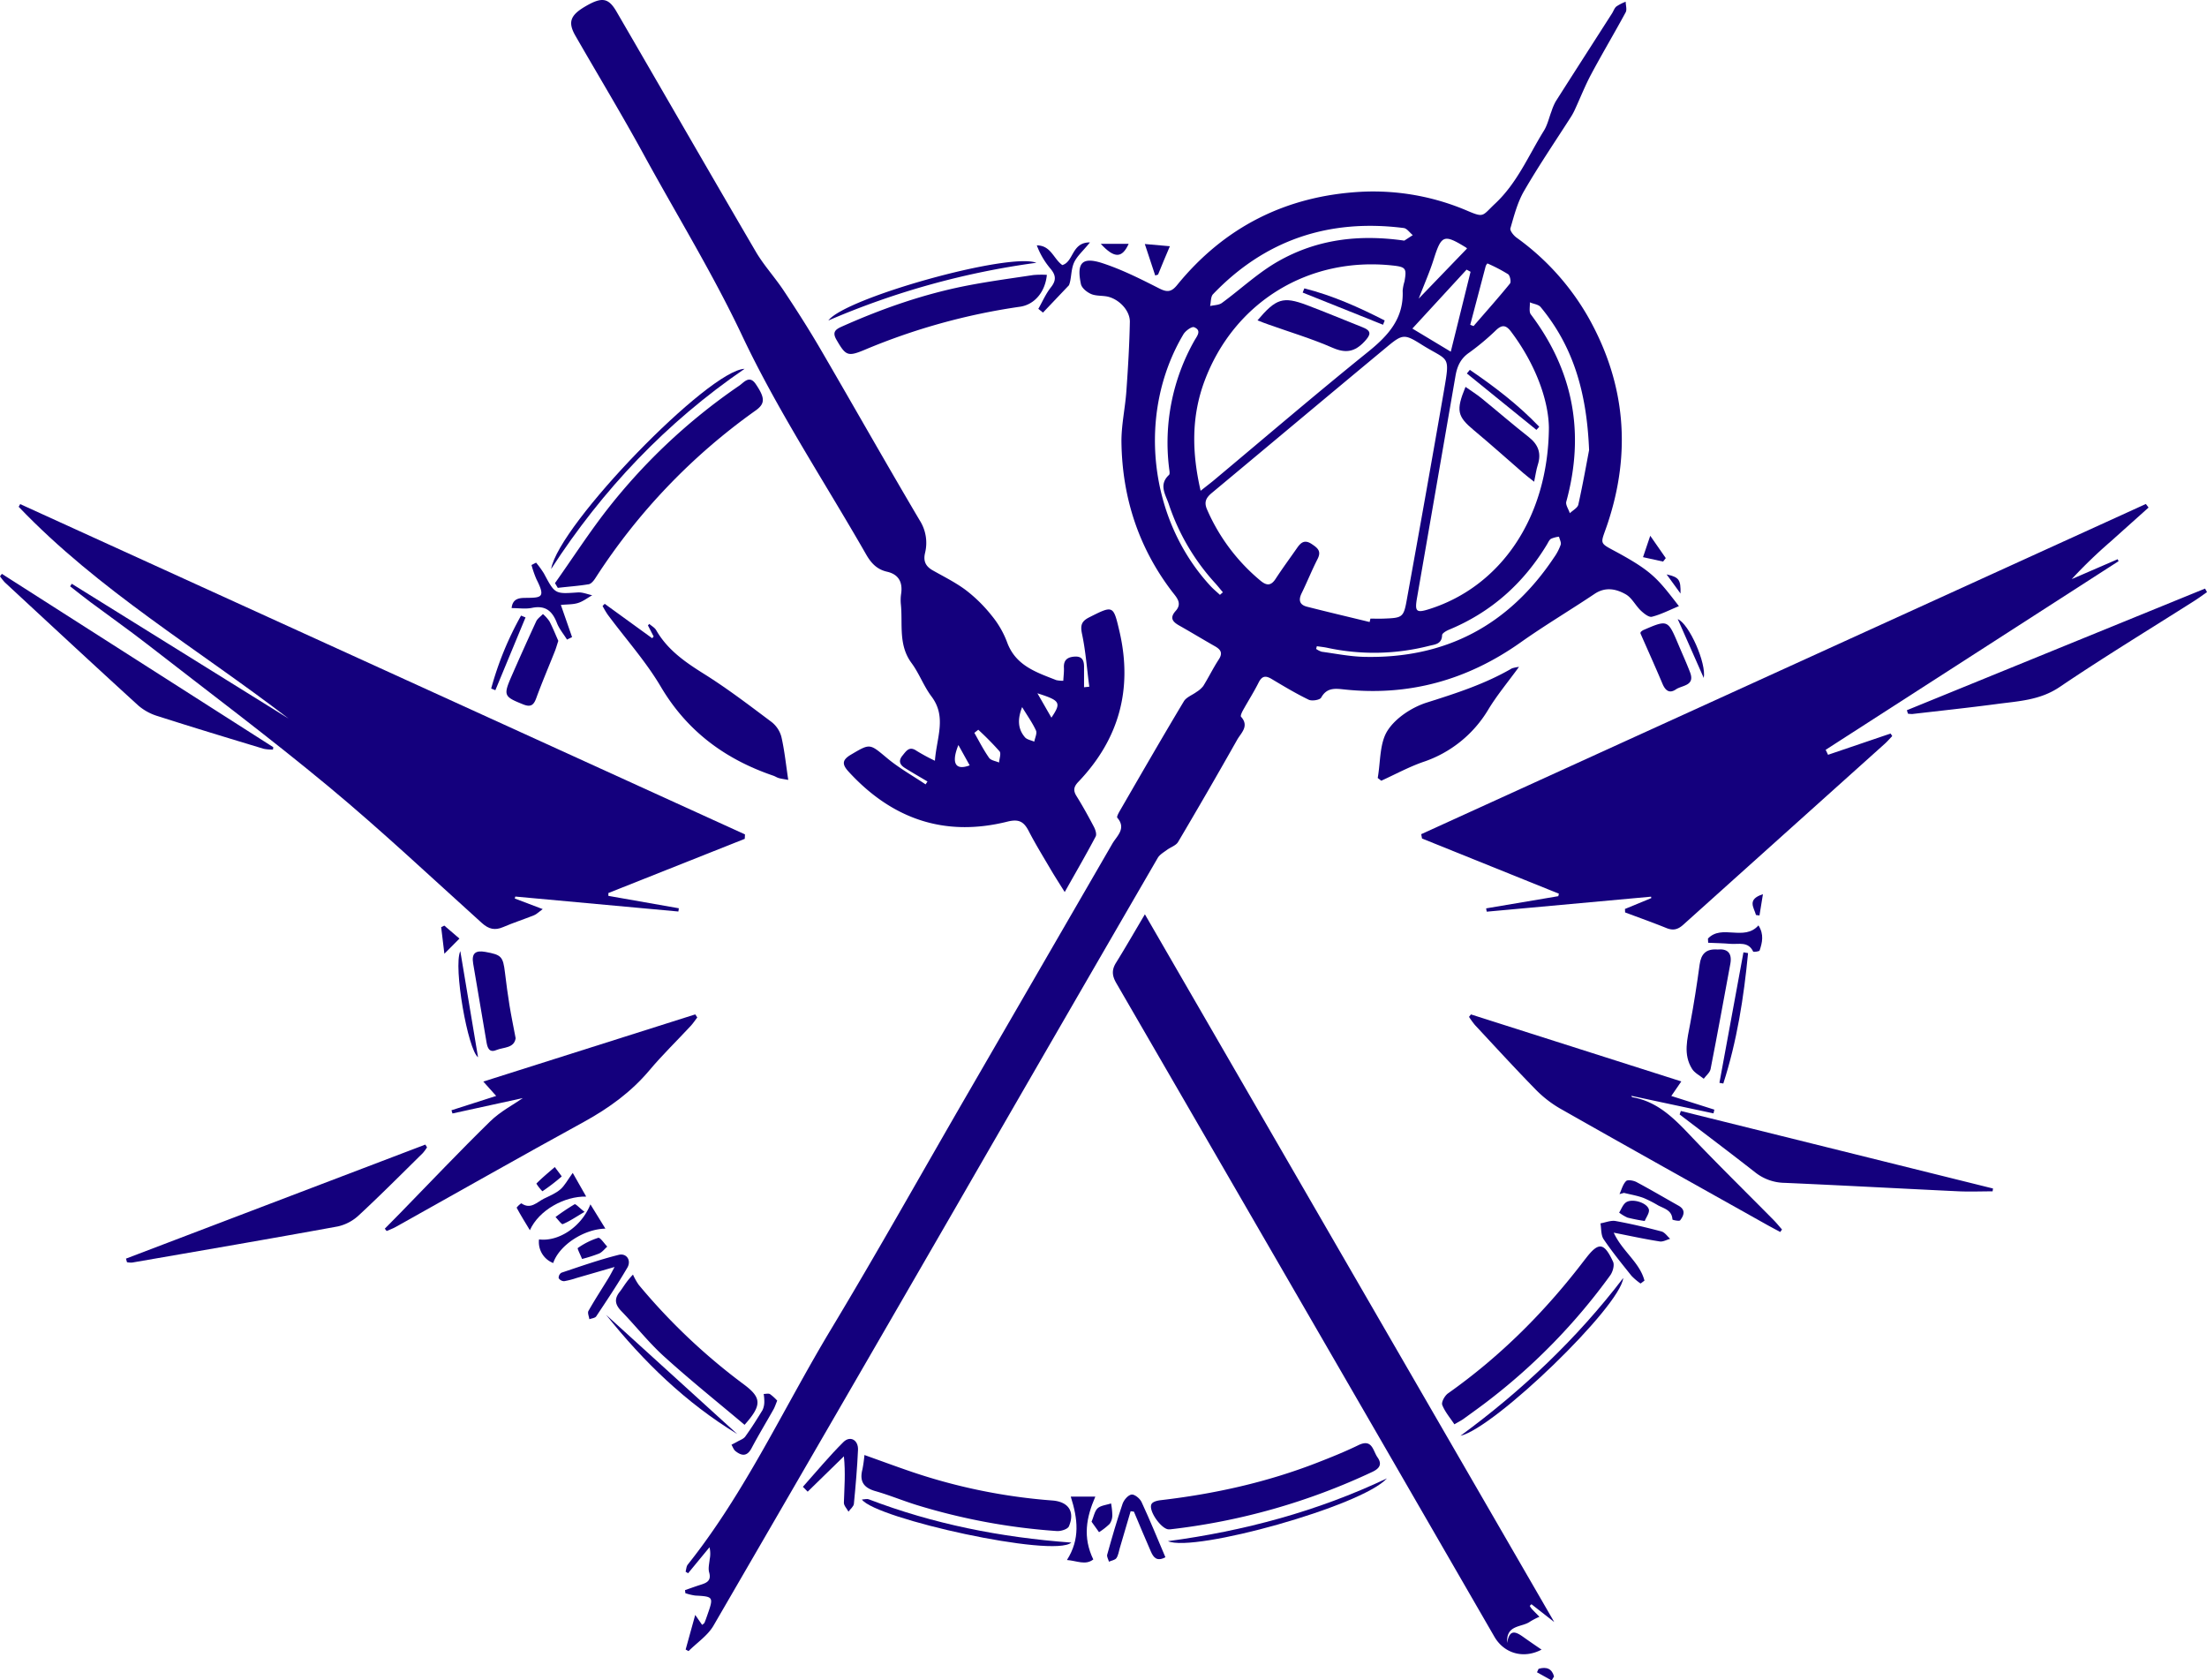 <svg xmlns="http://www.w3.org/2000/svg" viewBox="0 0 933.7 710.88"><defs><style>.cls-1{fill:#14007d;}</style></defs><title>Asset 1</title><g id="Layer_2" data-name="Layer 2"><g id="Layer_1-2" data-name="Layer 1"><path class="cls-1" d="M710.29,256.43c-4.12,1.7-7.66,3.55-11.43,4.49-1.29.32-3.4-1.38-4.69-2.61-2.27-2.16-3.78-5.41-6.36-6.87-4.06-2.31-8.6-3.28-13.18-.21-10.35,6.93-21.09,13.31-31.25,20.5-22.58,16-47.44,22.93-75,19.91-3.83-.42-7.15-.66-9.45,3.5-.56,1-3.9,1.54-5.27.88-5.39-2.61-10.55-5.7-15.69-8.78-2.56-1.54-4.09-1.28-5.5,1.52-2,4-4.44,7.81-6.62,11.75-.46.83-1.15,2.33-.82,2.7,3.59,4,0,6.86-1.62,9.73q-12.28,21.75-25,43.25c-.9,1.53-3.18,2.21-4.75,3.39-1.36,1-3,1.94-3.84,3.32q-43,74.16-85.8,148.4-51,88.27-102.17,176.44c-2.45,4.21-7,7.21-10.55,10.77l-1.23-.67c1.26-4.56,2.52-9.12,4.05-14.64l2.92,4.21c.37-.32.84-.55,1-.91.47-1.06.83-2.18,1.22-3.28,2.7-7.68,2.59-7.8-5.2-8.22a22.61,22.61,0,0,1-4.11-1l-.14-1.29c2.07-.72,4.12-1.47,6.2-2.14,2.65-.84,5.1-1.57,4-5.41-.47-1.67.05-3.64.23-5.46a12,12,0,0,0-.07-5.13l-9.06,11-1.06-.67c.29-1,.31-2.24.92-3,24.37-30.61,40.55-66.23,60.57-99.49S390.51,495.22,410,461.62q30.3-52.33,60.58-104.67c1.86-3.24,6.06-6.4,2.11-11-.35-.41.59-2.1,1.15-3.06,8.93-15.43,17.82-30.88,27-46.18,1.06-1.78,3.59-2.65,5.39-4a10.75,10.75,0,0,0,2.84-2.5c2.27-3.68,4.18-7.59,6.54-11.21,1.79-2.73.86-4.18-1.57-5.57-5.07-2.88-10.05-5.91-15.13-8.78-2.79-1.57-4.19-3.2-1.55-6.17,3-3.33.31-5.83-1.58-8.32-14.11-18.54-20.95-39.65-21.33-62.76-.13-7.27,1.55-14.55,2.07-21.85.7-9.77,1.29-19.55,1.48-29.33.1-5.07-5-10.09-10.07-10.86-2.14-.32-4.5-.17-6.37-1s-3.92-2.55-4.27-4.22c-1.9-9,.55-11.61,9.18-8.78,8.29,2.72,16.2,6.72,24,10.68,3.34,1.69,5.11,1.5,7.5-1.42C518,96,544.13,82.88,575.73,81.14a101.09,101.09,0,0,1,45.37,8.17c6.84,2.89,6,1.94,11.35-3.09,9.44-8.8,14.17-20.38,20.7-30.9,1.54-2.47,2.17-5.5,3.24-8.26a23.71,23.71,0,0,1,1.74-4.1C666.05,30.5,674.05,18.08,682,5.65c.63-1,1-2.24,1.86-2.93a20.39,20.39,0,0,1,3.91-2c0,1.51.61,3.32,0,4.47C683,14,677.91,22.54,673.2,31.35c-2.57,4.81-4.58,9.92-6.87,14.89a24.89,24.89,0,0,1-1.63,3.06C658,59.78,651,70.05,644.79,80.78,642,85.57,640.56,91.2,639,96.59c-.3,1,1.41,3.11,2.68,4a106.19,106.19,0,0,1,30.48,34c15.5,27.72,18,56.7,8,86.8-3.15,9.47-4.19,7.8,4.93,12.79C699.27,242,701.57,245.17,710.29,256.43Zm-130.85,6.72.33-1.44c1.83,0,3.66.06,5.49,0,8.17-.31,8.58-.39,10-8.51q8-44,15.64-88c2.66-15.41,2-12.22-9.43-19.39-7.21-4.54-8.08-4.56-14.52.79-24.86,20.62-49.6,41.4-74.43,62.07-2.35,2-3.18,3.82-1.86,6.87a81.07,81.07,0,0,0,22.57,30.09c2.61,2.19,4.47,2.27,6.44-.76,2.91-4.46,6.08-8.75,9.12-13.12,1.61-2.32,3.22-3.55,6.16-1.59,2.52,1.68,4.16,3,2.47,6.32-2.42,4.74-4.4,9.7-6.74,14.48-1.43,2.91-.89,4.91,2.26,5.71C561.79,258.93,570.62,261,579.44,263.15Zm-71.5-55.53c2.4-1.89,3.83-3,5.21-4.11,21.83-18.25,43.44-36.77,65.59-54.63,8.59-6.92,15.19-14.15,14.67-25.89a18.69,18.69,0,0,1,.77-3.9c1-5.6.59-6.18-5.19-6.79-35.52-3.76-67,15.59-79.44,49C504.06,176.12,504.15,191.18,507.94,207.62Zm147.34-26.57c-.13-11.8-5.72-27.14-16.1-40.87-2-2.6-3.64-2.9-6.09-.66a104.81,104.81,0,0,1-11.47,9.63c-3.71,2.51-5.16,5.84-5.86,9.9q-8.12,47-16.28,93.94c-1,5.85-.3,6.46,5.5,4.59C634.64,248.06,654.93,219.37,655.28,181.05Zm17,9.28c-1-24.8-6.92-44-20.49-60.42-.94-1.13-3-1.32-4.57-2,.11,1.73-.45,4,.42,5.1,18.08,24,22.9,50.33,15,79.21-.38,1.4,1,3.26,1.49,4.9,1.24-1.21,3.29-2.24,3.6-3.65C669.7,204.63,671.28,195.66,672.3,190.33ZM594.11,101.8l3.58-2.33c-1.26-1-2.42-2.8-3.79-3-31.5-4-58.61,4.9-80.72,28-1,1.06-.85,3.27-1.23,5,1.69-.41,3.73-.36,5-1.31,8-5.85,15.4-12.88,24-17.72C557,101.37,574.55,99,594.11,101.8Zm-78,149.86,1.24-1.09c-1-1.2-2-2.44-3-3.58a93.22,93.22,0,0,1-19.88-33.71c-1.34-4-4.4-8.21.08-12.35.49-.45.16-1.91.05-2.88a87.68,87.68,0,0,1,10.68-53.9c1.06-1.91,3.28-4.32-.08-5.72-1-.41-3.66,1.51-4.54,3-19.73,33.19-14.78,78.25,11.6,106.64C513.46,249.34,514.83,250.46,516.12,251.66Zm41,21.73-.3,1.14a8.24,8.24,0,0,0,2.37,1.19c5.92.81,11.83,2,17.77,2.16,34.58.85,61.42-13.38,80.57-42.14a21.55,21.55,0,0,0,2.75-5.3c.3-.95-.44-2.25-.71-3.39a11.62,11.62,0,0,0-3.35.87c-.78.46-1.21,1.54-1.73,2.4-9.95,16.47-23.6,28.68-41.46,36.08-1.14.48-2.9,1.49-2.92,2.3-.12,3.87-3.11,3.93-5.55,4.55a94.07,94.07,0,0,1-43,.81C560.13,273.75,558.64,273.61,557.17,273.39ZM597.52,139l16.25,9.78c3-12.05,5.68-22.92,8.37-33.8l-1.68-.91ZM622,137.4l1.41.55c5.17-6,10.43-11.87,15.41-18,.57-.7,0-3.38-.79-3.94a68.43,68.43,0,0,0-8.75-4.56,3.17,3.17,0,0,0-.75,1.19Q625.28,125,622,137.4Zm-21.86-11,20.47-21.23c.19.23-.06-.25-.45-.49-9.34-5.73-10.34-5.27-13.61,5C604.9,114.93,602.65,120,600.17,126.42Z"/><path class="cls-1" d="M315.08,354.87l-57.7,22.93V379l29.81,5.25-.19,1.37-69-6.33-.22.83,11.82,4.48c-1.75,1.27-2.6,2.18-3.66,2.6-4.33,1.73-8.78,3.16-13.06,5-3.51,1.51-6.08.91-9-1.7-21.51-19.41-42.65-39.3-64.93-57.8-25-20.73-51-40.2-76.6-60.11-7.89-6.13-16.07-11.89-24.08-17.86-2.92-2.17-5.74-4.46-8.61-6.7l.71-1.06L122.09,304C83.71,274.54,41.65,249.73,7.9,214.4l.64-1.14L315.17,353Z"/><path class="cls-1" d="M628.73,384.29l30.53-5.16c.08-.35.16-.7.25-1.05l-57.9-23.34c-.12-.62-.23-1.23-.35-1.84L907.83,213.21c.39.5.77,1,1.15,1.51l-16.22,14.53A204.06,204.06,0,0,0,876.46,245l19.45-8.42.38.83-123.92,79.8c.34.7.69,1.41,1,2.11l26.48-9,.69,1.08c-1.07,1.1-2.07,2.28-3.21,3.3q-42.6,38.23-85.18,76.49c-2.3,2.08-4.31,2.58-7.16,1.42-5.77-2.34-11.65-4.42-17.48-6.61,0-.48,0-1-.07-1.45l11.15-4.6-.07-.61L629,385.69C628.88,385.22,628.8,384.76,628.73,384.29Z"/><path class="cls-1" d="M449.84,288c.11-2.06.35-3.83.26-5.58-.15-3.25,1.55-4.44,4.52-4.64,3.21-.22,4,1.63,4,4.33,0,2.88,0,5.75,0,8.63l2.22-.22c-1-7.43-1.51-14.94-3.06-22.25-.79-3.67-.29-5.42,3-7.09,10.23-5.16,10.23-5.2,12.84,6q8.44,36.45-17.35,63.52c-1.93,2-2.39,3.6-.85,6.07,2.64,4.23,5.05,8.62,7.36,13,.64,1.22,1.28,3.15.75,4.13-4,7.58-8.31,15-13.09,23.49-2.43-3.9-4.2-6.62-5.84-9.41-3.2-5.46-6.53-10.85-9.43-16.47-2.07-4-4.24-5.1-9-3.91-26.58,6.64-48.85-1.15-67.19-21.18-2.83-3.1-2.75-4.94,1.07-7.19,8.14-4.8,7.81-4.69,15.26,1.51,5,4.18,10.82,7.43,16.27,11.09l.8-1.22c-3.15-1.87-6.33-3.7-9.44-5.64-2.12-1.32-3.07-2.94-1.14-5.31,1.64-2,2.91-4.16,6-2a82.89,82.89,0,0,0,7.73,4.18c.73-9.87,5.07-18.54-1.46-27.21-3.29-4.36-5.19-9.75-8.44-14.14-5.68-7.68-3.65-16.5-4.51-24.9a18.24,18.24,0,0,1,.13-4.49c.69-4.9-1.15-8.16-6.05-9.25-4.28-1-6.71-3.68-8.81-7.36C348.83,203.8,329.09,174,314,142.06c-12.5-26.46-27.72-51.14-41.65-76.65-9.26-16.95-19.27-33.49-28.89-50.24-3.28-5.71-2.24-8.69,4.09-12.41,7-4.12,9.82-3.8,13.27,2.14C280.48,38.74,300,72.69,319.75,106.47c3.42,5.83,8.12,10.9,11.86,16.56,5.32,8,10.53,16.16,15.39,24.48,14.09,24.17,27.85,48.54,42.09,72.63a17.7,17.7,0,0,1,2.27,13.76c-.84,3.52.27,5.72,3.29,7.42,4.77,2.7,9.75,5.15,14.09,8.43a62.2,62.2,0,0,1,10.79,10.66,39.7,39.7,0,0,1,6.5,11.2c3.6,10,12.37,12.79,20.87,16.13A13.15,13.15,0,0,0,449.84,288Zm-35.95,20.7-1.67,1.33c2,3.55,3.88,7.22,6.21,10.56.78,1.12,2.79,1.36,4.24,2,.11-1.62.95-3.83.2-4.74A127,127,0,0,0,413.89,308.74Zm18.55-9.58c-2,5.08-1.89,9.22,1.18,12.79.86,1,2.6,1.25,3.94,1.85.29-1.6,1.27-3.51.72-4.72C436.8,305.81,434.67,302.85,432.44,299.16Zm12.39,4.47c4.26-6.37,3.75-7.2-5.94-10.29C441,296.94,442.73,300,444.83,303.63Zm-39.37,11.6c-2.85,7-1.79,11.06,4.78,8.6Z"/><path class="cls-1" d="M657.54,686.21l-9.64-7.54c-.24.23-.48.47-.71.71a8.22,8.22,0,0,0,.83,1.25c1.06,1.14,2.16,2.24,3.25,3.35a30.37,30.37,0,0,0-4,2.08c-3.47,2.49-10.19,1.15-9.63,9,.91-6.05,3.68-4.74,6.72-2.59,2.5,1.78,5,3.5,7.82,5.41-7.7,4.06-15.92,1.6-20-5.53q-23-39.81-46-79.63-56.91-98.43-113.91-196.8c-1.84-3.17-2-5.64-.08-8.68,3.91-6.3,7.61-12.74,12.17-20.44Z"/><path class="cls-1" d="M162.8,519.79c2.15-2.17,4.3-4.33,6.42-6.51,12.69-13,25.17-26.19,38.15-38.87,4.3-4.21,9.88-7.1,13.83-9.86l-29.78,6.51L191,469.7l18.91-6.06-5.44-6.08,89.67-28.42.85,1.29c-.94,1.22-1.78,2.53-2.83,3.65-5.78,6.23-11.9,12.16-17.36,18.65-7.74,9.22-17.11,16-27.62,21.8-26.72,14.64-53.22,29.7-79.82,44.57-1.21.67-2.53,1.13-3.8,1.69Z"/><path class="cls-1" d="M622.3,429.15l89,28.35-4.23,6.16,18.21,5.78-.36,1.58-34.82-7.43c.16.19.3.56.51.59,10.67,1.86,17.68,9,24.74,16.46,11.46,12.07,23.37,23.72,35.06,35.57,1.23,1.25,2.33,2.63,3.49,3.94l-.75,1.05c-1.94-1.05-3.9-2.07-5.82-3.15-29.18-16.36-58.4-32.66-87.49-49.18a48.52,48.52,0,0,1-10.5-8.29c-8.61-8.81-16.92-17.9-25.32-26.91a36.36,36.36,0,0,1-2.53-3.48Z"/><path class="cls-1" d="M276.54,269.29l-2.42-4.7.56-.64c1,.88,2.32,1.58,2.94,2.67,4.81,8.38,12.32,13.53,20.32,18.54,9.87,6.18,19.15,13.29,28.48,20.28a11.89,11.89,0,0,1,4.16,6.29c1.32,5.76,1.92,11.69,2.9,18.21-1.9-.35-3-.48-4-.77-.79-.22-1.5-.72-2.29-1-20.33-6.93-36.46-18.76-47.64-37.68-6.4-10.83-15-20.39-22.51-30.55a34.79,34.79,0,0,1-2.11-3.59l.9-.9L275.9,270Z"/><path class="cls-1" d="M843,504c-4.71,0-9.44.19-14.14,0-24.63-1.16-49.25-2.52-73.88-3.59A20.48,20.48,0,0,1,742.59,496c-10.58-8.28-21.31-16.36-32-24.52l.51-1.48,132.07,32.8C843.11,503.19,843.05,503.6,843,504Z"/><path class="cls-1" d="M53.29,532.47l126.65-48.25.72,1.16a18.52,18.52,0,0,1-1.84,2.5c-8.9,8.76-17.71,17.62-26.86,26.11a19.17,19.17,0,0,1-9,4.85c-29,5.3-58,10.26-87,15.29a8.87,8.87,0,0,1-2.23-.14Z"/><path class="cls-1" d="M234.79,246.7c7-9.89,13.55-20,20.91-29.63a249.47,249.47,0,0,1,57.07-53.93c2-1.37,4.28-4.64,7-.6,3.88,5.75,4,8.17,0,11.06a258.71,258.71,0,0,0-67.9,71c-.68,1.06-1.75,2.39-2.81,2.57-4.32.73-8.71,1-13.07,1.53Z"/><path class="cls-1" d="M806.73,300.46,932.87,249l.83,1.5c-1.68,1.17-3.33,2.4-5.05,3.5-19.12,12.16-38.5,23.93-57.26,36.62-8.48,5.75-17.77,6-27.08,7.28-11.72,1.54-23.48,2.8-35.22,4.16a10.36,10.36,0,0,1-1.91-.14Z"/><path class="cls-1" d="M.79,242.77,115.61,316.1l-.12,1a18,18,0,0,1-3.91-.31c-15-4.53-29.91-9.05-44.78-13.81a22.69,22.69,0,0,1-8.23-4.45c-18.93-17.25-37.69-34.7-56.49-52.11A22,22,0,0,1,0,243.8Z"/><path class="cls-1" d="M494.46,647c-3.1,0-8.79-8-7.29-10.71.54-1,2.43-1.46,3.77-1.62,22.74-2.64,44.94-7.55,66.31-15.87,5.89-2.29,11.77-4.66,17.45-7.42,5.88-2.86,6.12,2.38,8.08,5.16,2.15,3.05.65,4.81-2.24,6.17A273.22,273.22,0,0,1,495,647C494.8,647,494.63,647,494.46,647Z"/><path class="cls-1" d="M615.3,602.56c-1.83-2.77-4-5.27-5.14-8.2-.45-1.19,1.06-3.91,2.43-4.88,22.24-15.71,41.21-34.73,57.68-56.33.2-.27.42-.52.62-.78,5.36-7,7.73-6.85,11.54,1.42.67,1.45-.12,4.24-1.18,5.72a255.77,255.77,0,0,1-50.94,52.54c-3.68,2.86-7.49,5.57-11.26,8.3C618.12,601,617.07,601.53,615.3,602.56Z"/><path class="cls-1" d="M442.89,116.28c-.7,7.27-5.25,12.6-11.35,13.48A267.19,267.19,0,0,0,365.78,148c-7.17,3-8,2.44-11.85-4.17-1.82-3.11-.78-4.33,2.06-5.6,17.24-7.71,35-13.91,53.54-17.48,9.14-1.76,18.38-3,27.6-4.39A39.47,39.47,0,0,1,442.89,116.28Z"/><path class="cls-1" d="M365.71,615.55c7.5,2.67,14,5.09,20.57,7.31a241.5,241.5,0,0,0,58.94,11.93c6.79.52,9.63,4.69,7,10.92-.51,1.23-3.47,2.16-5.21,2a263,263,0,0,1-59.18-11c-5.87-1.82-11.57-4.2-17.47-5.88-5-1.42-6.8-4.15-5.51-9.15A57.14,57.14,0,0,0,365.71,615.55Z"/><path class="cls-1" d="M582.86,329.12c1.23-6.79.73-14.68,4.17-20.05s10.32-9.86,16.6-11.85c12.41-3.92,24.67-7.87,36-14.46a15.15,15.15,0,0,1,3-.63c-4.84,6.64-9.39,12.08-13,18.07a50.74,50.74,0,0,1-27.69,22.2c-6,2.11-11.73,5.23-17.58,7.89Z"/><path class="cls-1" d="M315,602.78c-11.35-9.57-23-18.89-34-28.87-6.52-5.89-12-12.9-18.13-19.23-2.65-2.74-3.12-5.13-.67-8.2,1.5-1.89,2.57-4.12,5.59-7.26a26.07,26.07,0,0,0,2.43,4.33,257.1,257.1,0,0,0,44.46,42.12C322.23,591.29,322.44,594.44,315,602.78Z"/><path class="cls-1" d="M726.62,401.69c4.17-.43,6.28,1.47,5.41,6.12-2.74,14.83-5.44,29.68-8.35,44.49-.3,1.48-1.9,2.72-2.89,4.07-1.68-1.37-3.84-2.42-4.93-4.15-3.87-6.15-2-12.65-.8-19.16,1.56-8.32,2.86-16.68,4-25.06C719.68,403.61,721.71,401.33,726.62,401.69Z"/><path class="cls-1" d="M218.15,439.24c-.66,4.29-5.14,3.73-8.19,5s-3.75-1.09-4.13-3.31c-1.92-11.09-3.75-22.19-5.65-33.29-.73-4.28.92-5.71,5.18-4.93,6.78,1.24,7.45,1.87,8.29,8.88.55,4.61,1.17,9.21,1.91,13.79C216.28,429.81,217.2,434.19,218.15,439.24Z"/><path class="cls-1" d="M236.2,271.12c-.61,1.85-.95,3.12-1.44,4.34-2.63,6.64-5.45,13.21-7.9,19.92-1.1,3-2.39,3.87-5.51,2.62-8.15-3.26-8.49-3.77-4.93-11.94q5.09-11.64,10.42-23.18c.57-1.21,1.89-2.08,2.85-3.11a15.91,15.91,0,0,1,2.78,3.11C233.91,265.64,235.06,268.55,236.2,271.12Z"/><path class="cls-1" d="M694.09,267.42a4.76,4.76,0,0,1,1.07-.83c10.42-4.5,10.43-4.49,14.87,6,1.68,4,3.47,7.88,5,11.91,2.12,5.68-3.38,5.36-6,7.14-2.79,1.91-4.49.46-5.68-2.33-3-7.13-6.21-14.21-9.32-21.32C694,267.89,694.05,267.7,694.09,267.42Z"/><path class="cls-1" d="M233.16,240.72c3.31-18.94,66.65-84.15,81.85-84.69C281.93,178.69,254.88,207.15,233.16,240.72Z"/><path class="cls-1" d="M237.28,255.92c1.81,5.2,3.28,9.4,4.74,13.61l-2.14,1.05c-1.45-2.34-3.3-4.52-4.28-7.05-1.93-5-4.81-7.54-10.52-6.37-2.67.55-5.56.1-8.63.1.42-4.39,3.79-4.3,6.24-4.33,6.5-.06,8.15-.23,4.25-7.9a45.21,45.21,0,0,1-2.08-6l1.94-1a40.65,40.65,0,0,1,3.33,4.6c4.67,8.75,4.63,8.67,14.34,8,2-.13,4.05.77,6.08,1.19-2,1.12-3.83,2.59-6,3.27S240.14,255.64,237.28,255.92Z"/><path class="cls-1" d="M682.71,521.49c3.59,7.87,11,12.54,13,20.28L694.07,543a25.26,25.26,0,0,1-3.84-3.25c-4.05-5.07-8.16-10.11-11.79-15.48-1.18-1.75-.94-4.45-1.35-6.72,2.12-.36,4.36-1.33,6.35-1,6.54,1.18,13,2.71,19.44,4.41,1.41.38,2.47,2,3.69,3.12-1.47.41-3,1.34-4.4,1.12C695.83,524.21,689.55,522.84,682.71,521.49Z"/><path class="cls-1" d="M478.33,639.33q-2.29,7.81-4.6,15.63c-.43,1.43-.6,3-1.42,4.21-.59.83-2.07,1-3.15,1.51-.27-1-1-2.16-.74-3,2-7.2,4.08-14.4,6.49-21.48.56-1.64,2.35-3.73,3.8-3.93,1.28-.18,3.55,1.68,4.24,3.17,3.55,7.65,6.73,15.46,10.09,23.36-3.71,2-5.11-.06-6.14-2.4-2.47-5.6-4.8-11.26-7.19-16.9Z"/><path class="cls-1" d="M260,536c-6.31,1.83-11.18,3.25-16.05,4.65a34.13,34.13,0,0,1-5.28,1.36,2.78,2.78,0,0,1-2.32-1.29,2.58,2.58,0,0,1,1.13-2.28c8-2.67,16-5.5,24.23-7.56,3.38-.86,5.49,2.36,3.69,5.43-4.11,7-8.65,13.8-13.16,20.58-.48.73-1.91.83-2.9,1.22-.16-1.19-.85-2.68-.38-3.52,2.61-4.63,5.52-9.08,8.3-13.62C258,539.79,258.64,538.55,260,536Z"/><path class="cls-1" d="M686.73,540.67c-1.2,12.05-54.25,63.34-68.88,66.76C643.88,588.34,667.1,566.35,686.73,540.67Z"/><path class="cls-1" d="M494.12,652c32.19-4.31,63.23-12.62,92.64-26.57C576.21,637.18,505.06,656.92,494.12,652Z"/><path class="cls-1" d="M453.24,652.6c-7.53,6.55-82.64-10.07-88.61-18.21,1.13-.06,2.14-.39,2.91-.1C394.76,644.7,423.06,650.37,453.24,652.6Z"/><path class="cls-1" d="M438.45,111.17a335.85,335.85,0,0,0-88,24.42C357.6,126,426.8,106.66,438.45,111.17Z"/><path class="cls-1" d="M339.67,629c5.68-6.35,11.11-12.94,17.14-18.93,2.87-2.84,6.36-.87,6.18,3.3-.34,7.62-1,15.23-1.74,22.82-.12,1.17-1.5,2.21-2.29,3.32-.68-1.28-2-2.58-1.94-3.83.19-6.26.73-12.51,0-19.58L341.7,631.06Z"/><path class="cls-1" d="M439.28,130.66c1.75-3.07,3.17-6.4,5.34-9.13,2.48-3.14,2-5.34-.46-8.17a33.39,33.39,0,0,1-5.52-9.55c6,0,7.07,5.73,10.79,8.33,4.88-1.4,3.86-9.65,11.69-9.59-2.93,3.65-5.69,5.94-6.88,8.88s-.95,6.71-2,9.24l-11,11.57Z"/><path class="cls-1" d="M463.39,633.15c-3.85,8.88-5.37,17.21-.86,26.58-3.3,2.6-7,.54-11.14.24C457,651.1,456,642.64,453,633.15Z"/><path class="cls-1" d="M311.91,606.68c-21.68-13.17-39.67-30.6-55.49-50.44Z"/><path class="cls-1" d="M256.12,519.78c-9.1.17-19.53,7-22.08,14.55a9.51,9.51,0,0,1-6-10c8.1,1.07,17.9-5.15,21.74-14.83Z"/><path class="cls-1" d="M248,506.22c-9.14-.21-20,5.69-23.83,14.23-2.2-3.66-4-6.52-5.57-9.49-.12-.23,1.8-2,2-1.86,3.91,2.7,6.55-.52,9.51-2,2.39-1.16,4.94-2.21,6.93-3.9,1.82-1.55,3-3.87,5.26-7Z"/><path class="cls-1" d="M739.54,403.21c-1.79,18.71-4.68,37.22-10.47,55.18l-1.64-.29q5.09-27.6,10.16-55.21Z"/><path class="cls-1" d="M685.15,505.17c.88-1.89,1.4-4.11,2.78-5.5.67-.69,3.15-.26,4.41.41,6,3.2,11.87,6.67,17.8,10,3.15,1.77,2.25,4.12.66,6.19-.37.48-3.23-.15-3.25-.36-.2-3.88-3.39-4.58-6-5.93a51.76,51.76,0,0,0-6.2-3.17c-2.69-1-5.53-1.46-8.31-2.15Z"/><path class="cls-1" d="M328.81,592.55c-.66,1.57-1,2.69-1.56,3.69-3.09,5.49-6.36,10.88-9.31,16.45-1.89,3.56-4.17,3.29-6.79,1.21-.79-.62-1.14-1.79-1.69-2.7.79-.42,1.6-.8,2.38-1.25,1.18-.7,2.71-1.18,3.45-2.21,2.61-3.63,5-7.41,7.33-11.24a8.42,8.42,0,0,0,.73-3.65,19.63,19.63,0,0,0-.26-3.13c.91,0,2-.33,2.69.08A19.49,19.49,0,0,1,328.81,592.55Z"/><path class="cls-1" d="M722.57,397.07c5.86-6.21,15.31,1.28,21.37-5.58,2.45,3.86,1.59,7.29.49,10.62-.15.44-2.6.71-2.72.47-2.11-4.46-6.18-3-9.6-3.28-3.14-.27-6.3-.32-9.45-.46Z"/><path class="cls-1" d="M194.74,402.37l7.5,44.89C198,444.33,191.68,409,194.74,402.37Z"/><path class="cls-1" d="M461.79,643.76c1-2.32,1.33-4.58,2.65-5.73s3.7-1.35,5.61-2a30.46,30.46,0,0,1,.53,4.9,6.37,6.37,0,0,1-1.12,3.75,28,28,0,0,1-4.5,3.52Z"/><path class="cls-1" d="M207.8,291.3a135.84,135.84,0,0,1,12.64-30.87l1.89.78L209.57,292Z"/><path class="cls-1" d="M695.83,516.55a73.22,73.22,0,0,1-7.27-1.43A18,18,0,0,1,685,513c.91-1.45,1.53-3.3,2.81-4.26,2.52-1.9,9,0,9.77,2.94C697.9,513.13,696.4,515.05,695.83,516.55Z"/><path class="cls-1" d="M246.25,532.61c-.67-1.66-2.09-4.44-1.81-4.62a31.37,31.37,0,0,1,8.64-4.32c.87-.24,2.53,2.39,3.83,3.71-1.11,1-2.08,2.28-3.37,2.9A62.12,62.12,0,0,1,246.25,532.61Z"/><path class="cls-1" d="M494.93,104.17c-2,4.65-3.5,8.32-5,12l-1.2.38c-1.33-4-2.66-8-4.4-13.32Z"/><path class="cls-1" d="M720.79,286.81c-4-9.1-7.5-17-11-24.9C714.68,264,722,280.71,720.79,286.81Z"/><path class="cls-1" d="M234.72,493.72c1.53,2.11,3,3.94,2.9,4a82.23,82.23,0,0,1-8.15,6.25,17.85,17.85,0,0,1-2.55-3.24C229.15,498.44,231.64,496.39,234.72,493.72Z"/><path class="cls-1" d="M247.3,512.69c-3.75,2.2-6.36,4-9.21,5.18-.51.22-2-1.93-3.07-3a95.3,95.3,0,0,1,8.07-5.4C243.54,509.23,245.06,510.94,247.3,512.69Z"/><path class="cls-1" d="M703.59,237.58l-8.49-1.87,3.06-9.05,6.57,9.45Z"/><path class="cls-1" d="M194.38,397.07,188,403.49c-.54-4.42-.95-7.83-1.36-11.25l1.33-.66Z"/><path class="cls-1" d="M465.69,103.15H477.5C474.73,109.25,471.51,109.47,465.69,103.15Z"/><path class="cls-1" d="M745.83,378.3c-.49,3-1,6-1.46,9l-1.48-.21C742.05,383.93,738.92,380.49,745.83,378.3Z"/><path class="cls-1" d="M650.92,706c3.42-1,5.67,0,6.53,3.23l-1,1.7-6.21-3.46Z"/><path class="cls-1" d="M705.08,243c5.33,1.21,6,2.25,5.89,8.1C709.26,248.73,707.56,246.38,705.08,243Z"/><path class="cls-1" d="M532,135.53c7.82-9.24,10.81-10.22,20.75-6.51,7.95,3,15.77,6.29,23.66,9.41,4,1.57,3.54,3.18.85,6.06-4.08,4.37-7.89,5.09-13.53,2.62-8.82-3.86-18.12-6.63-27.21-9.87C535.11,136.75,533.76,136.22,532,135.53Z"/><path class="cls-1" d="M551.82,122c11.93,3,23.08,8,34,13.58-.24.61-.48,1.21-.71,1.81l-34-13.62Z"/><path class="cls-1" d="M620,163.67c2.48,1.75,4.69,3.12,6.7,4.75,6.71,5.46,13.26,11.14,20.06,16.48,4.06,3.19,5.4,6.87,3.82,11.78-.64,2-.91,4.13-1.54,7.12-2-1.58-3.36-2.61-4.66-3.74-6.93-6-13.73-12.13-20.79-18S615.87,173.71,620,163.67Z"/><path class="cls-1" d="M650,181.86,620.57,158l1.26-1.53c10.51,7.15,20.56,14.85,29.37,24.07Z"/></g></g></svg>